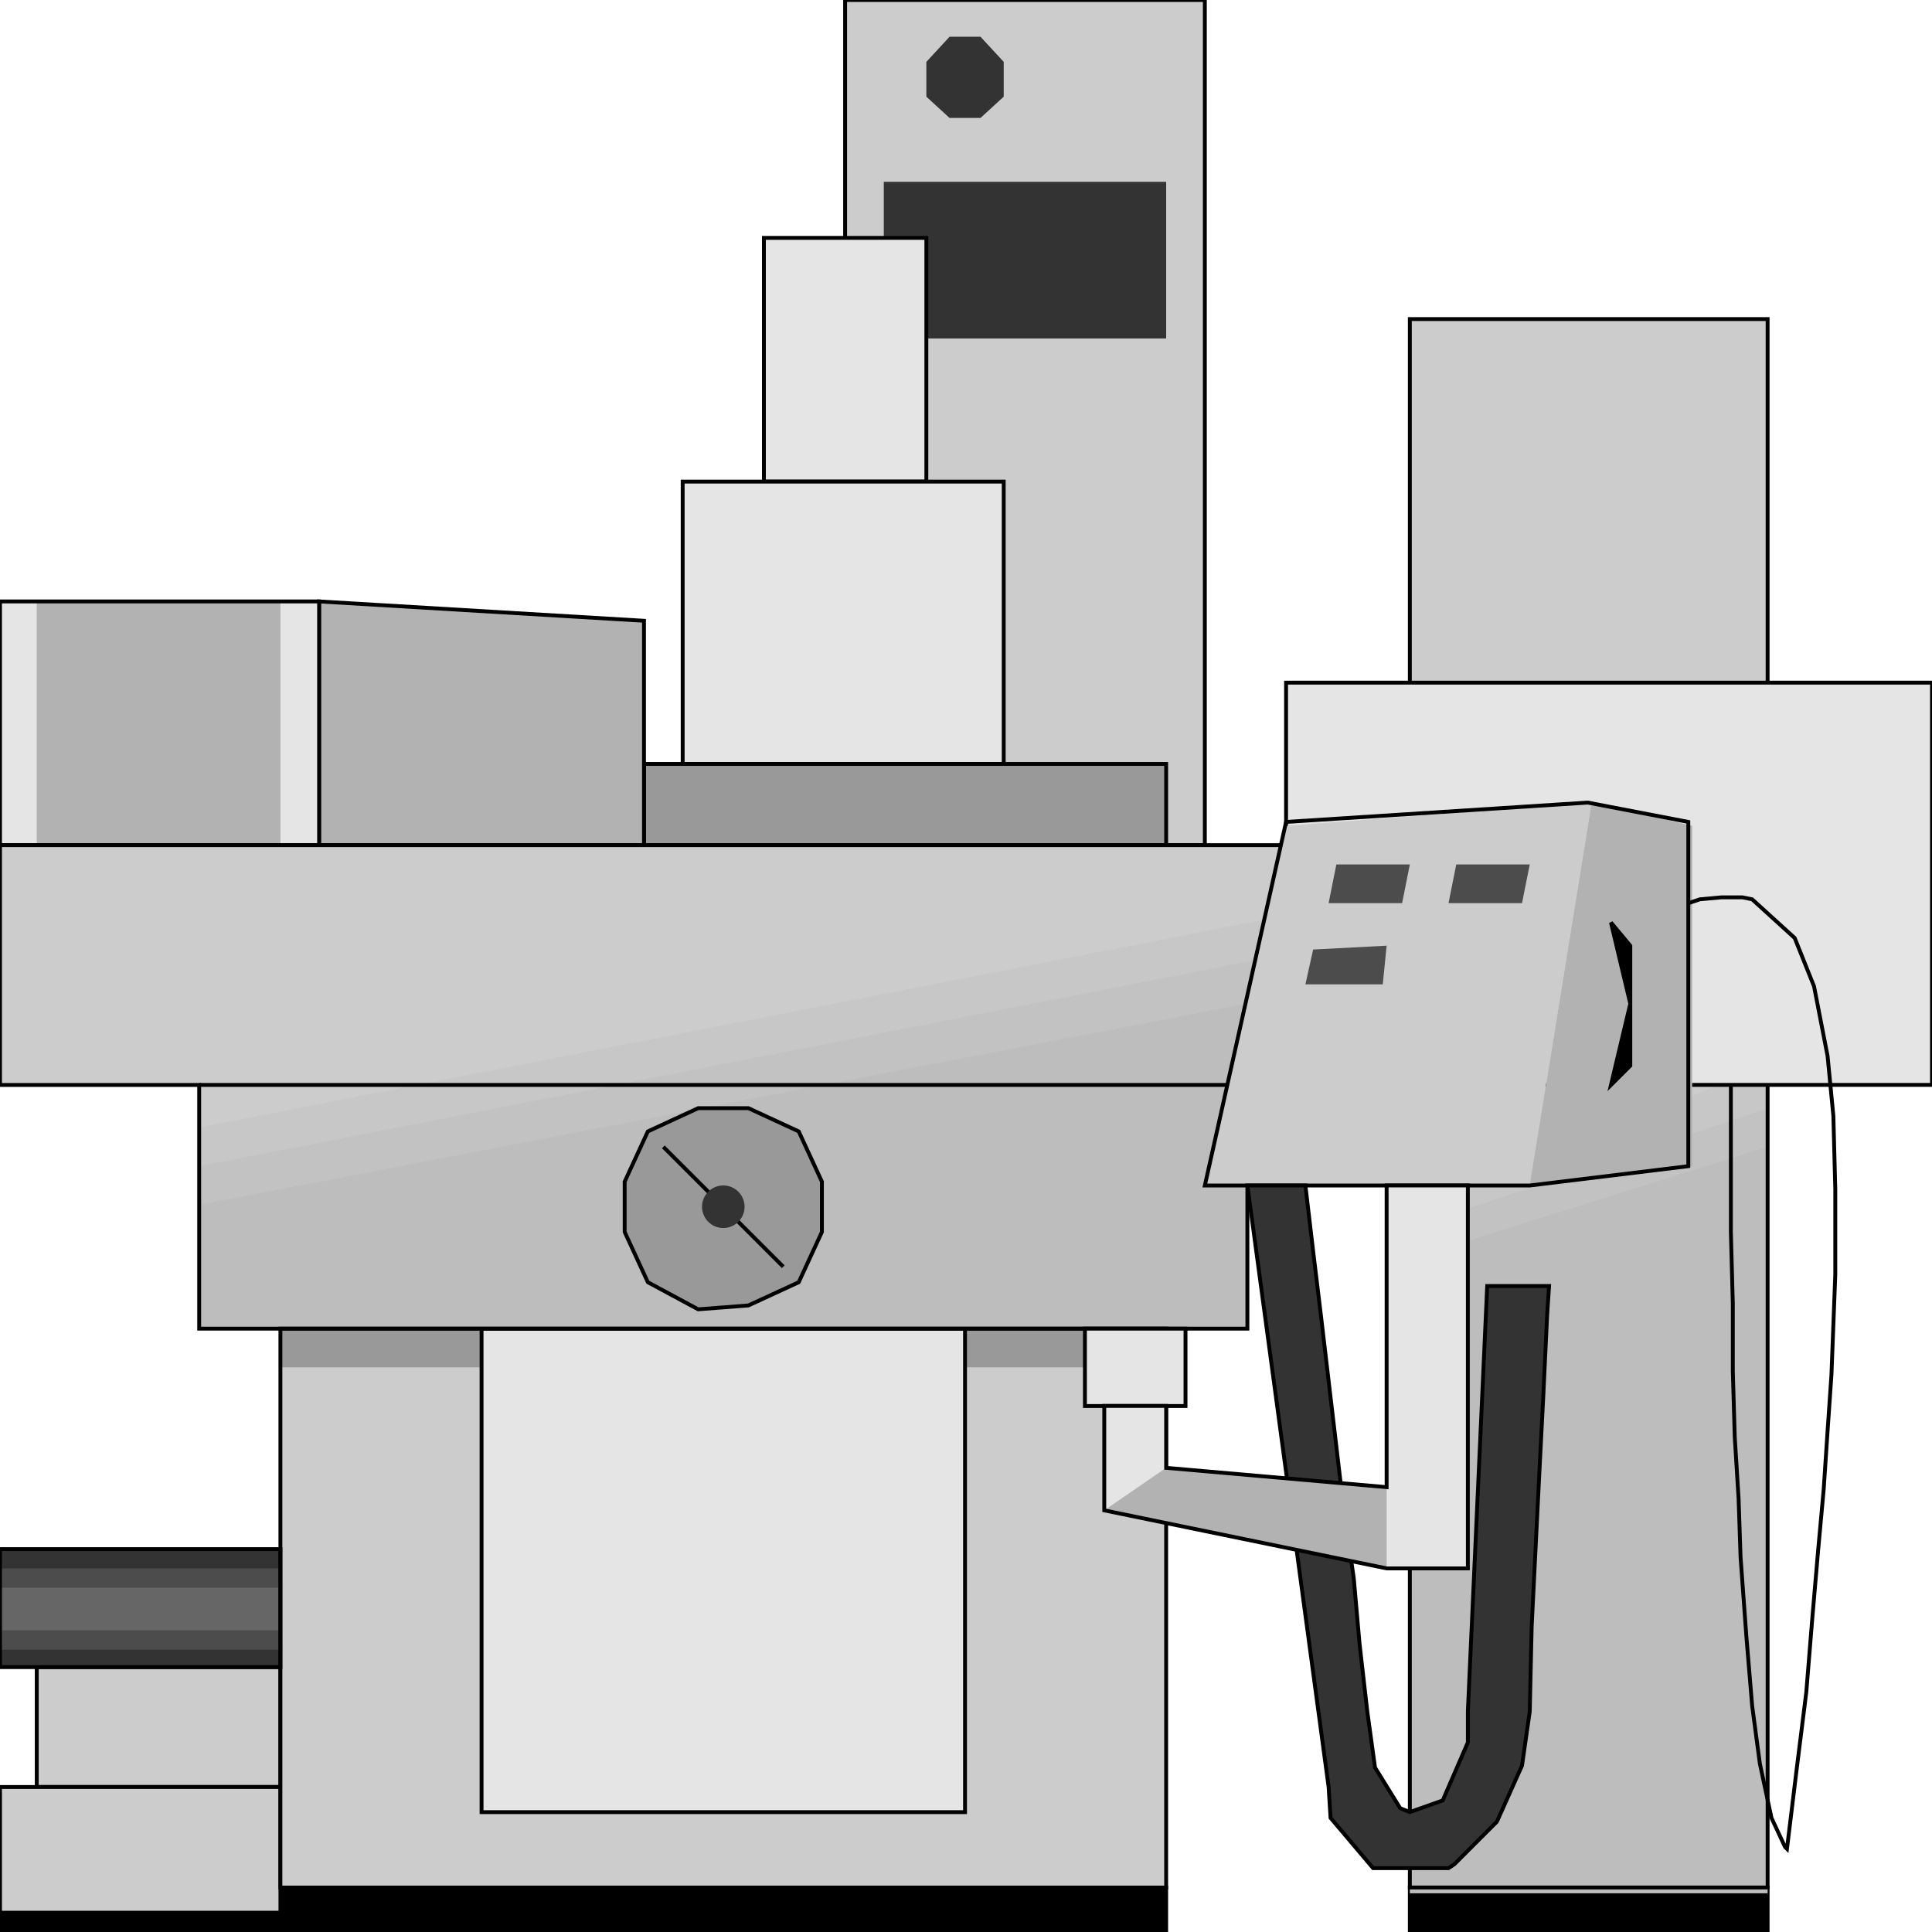 <svg width="150" height="150" viewBox="0 0 150 150" fill="none" xmlns="http://www.w3.org/2000/svg">
<g clip-path="url(#clip0_2109_196210)">
<path d="M90.54 146.547H0V150H90.54V146.547Z" fill="black" stroke="black" stroke-width="0.3"/>
<path d="M109.459 146.547H137.237V150H109.459V146.547Z" fill="black" stroke="black" stroke-width="0.3"/>
<path d="M109.459 24.773H137.237V146.545H109.459V24.773Z" fill="#CCCCCC"/>
<path d="M109.459 93.846L137.237 82.734V104.656H109.459V93.846Z" fill="#C7C7C7"/>
<path d="M109.459 95.348L137.237 86.039V104.658H109.459V95.348Z" fill="#C2C2C2"/>
<path d="M109.459 97.748L137.237 89.039V146.997H109.459V97.748Z" fill="#BDBDBD"/>
<path d="M109.459 24.773H137.237V146.545H109.459V24.773Z" stroke="black" stroke-width="0.3"/>
<path d="M99.85 53H150V84.231H99.85V53Z" fill="#E5E5E5" stroke="black" stroke-width="0.3"/>
<path d="M65.615 0H93.543V65.616H65.615V0Z" fill="#CCCCCC" stroke="black" stroke-width="0.3"/>
<path d="M73.724 9.158L71.922 7.506V4.804L73.724 2.852H76.126L77.928 4.804V7.506L76.126 9.158H73.724Z" fill="#333333"/>
<path d="M68.618 14.117H90.54V26.279H68.618V14.117Z" fill="#333333"/>
<path d="M59.31 18.469H71.922V37.388H59.31V18.469Z" fill="#E5E5E5" stroke="black" stroke-width="0.3"/>
<path d="M53.003 37.391H77.928V59.312H53.003V37.391Z" fill="#E5E5E5" stroke="black" stroke-width="0.3"/>
<path d="M50 59.312H90.54V65.619H50V59.312Z" fill="#999999" stroke="black" stroke-width="0.3"/>
<path d="M24.774 46.695L50 48.197V65.614H24.774V46.695Z" fill="#B2B2B2" stroke="black" stroke-width="0.3"/>
<path d="M0 46.695H24.775V65.614H0V46.695Z" fill="#E5E5E5"/>
<path d="M2.853 129.43H21.771V138.739H2.853V129.43Z" fill="#CCCCCC" stroke="black" stroke-width="0.3"/>
<path d="M0 138.742H21.772V148.502H0V138.742Z" fill="#CCCCCC" stroke="black" stroke-width="0.3"/>
<path d="M21.771 103.156H90.54V146.55H21.771V103.156Z" fill="#CCCCCC"/>
<path d="M21.771 103.156H90.54V106.159H21.771V103.156Z" fill="#999999"/>
<path d="M37.388 103.156H74.925V140.694H37.388V103.156Z" fill="#E5E5E5" stroke="black" stroke-width="0.3"/>
<path d="M0 120.273H21.772V129.433H0V120.273Z" fill="#333333"/>
<path d="M0 121.773H21.772V128.08H0V121.773Z" fill="#4C4C4C"/>
<path d="M0 123.273H21.772V126.577H0V123.273Z" fill="#666666"/>
<path d="M0 120.273H21.772V129.433H0V120.273Z" stroke="black" stroke-width="0.3"/>
<path d="M2.853 46.695H21.771V65.614H2.853V46.695Z" fill="#B2B2B2"/>
<path d="M0 46.695H24.775V65.614H0V46.695Z" stroke="black" stroke-width="0.3"/>
<path d="M15.466 103.155V84.236H0V65.617H112.462V84.236H96.847V103.155H15.466Z" fill="#CCCCCC"/>
<path d="M15.466 103.152V87.536L112.463 68.617V84.233H96.847V103.152H15.466Z" fill="#C7C7C7"/>
<path d="M15.466 103.157V90.544L112.463 71.625V84.238H96.847V103.157H15.466Z" fill="#C2C2C2"/>
<path d="M15.466 103.15V93.54L112.463 74.922V84.231H96.847V103.15H15.466Z" fill="#BDBDBD"/>
<path d="M15.466 103.155V84.236H0V65.617H112.462V84.236H96.847V103.155H15.466Z" stroke="black" stroke-width="0.3"/>
<path d="M15.466 84.234H96.847" stroke="black" stroke-width="0.3"/>
<path d="M21.771 103.156H90.54V146.55H21.771V103.156Z" stroke="black" stroke-width="0.3"/>
<path d="M58.108 101.354L54.204 101.655L50.3 99.553L48.498 95.649V91.745L50.3 87.841L54.204 86.039H58.108L62.012 87.841L63.813 91.745V95.649L62.012 99.553L58.108 101.354Z" fill="#999999" stroke="black" stroke-width="0.3"/>
<path d="M51.502 89.039L60.811 98.348" stroke="black" stroke-width="0.3"/>
<path d="M56.157 95.342C57.069 95.342 57.808 94.603 57.808 93.691C57.808 92.778 57.069 92.039 56.157 92.039C55.244 92.039 54.505 92.778 54.505 93.691C54.505 94.603 55.244 95.342 56.157 95.342Z" fill="#333333"/>
<path d="M99.85 64.114L123.574 62.312L118.769 92.042H93.544L99.85 64.114Z" fill="#CCCCCC"/>
<path d="M131.381 64.114L123.573 62.312L118.769 92.042L131.381 90.541V64.114Z" fill="#B2B2B2"/>
<path d="M93.544 92.042L99.85 63.814L123.274 62.312L131.081 63.814V90.541L118.769 92.042H93.544Z" stroke="black" stroke-width="0.3"/>
<path d="M101.952 73.722L107.658 73.422L107.358 76.425H101.352L101.952 73.722Z" fill="#4C4C4C"/>
<path d="M103.754 67.117H109.46L108.859 70.12H103.153L103.754 67.117Z" fill="#4C4C4C"/>
<path d="M113.063 67.117H118.769L118.169 70.12H112.463L113.063 67.117Z" fill="#4C4C4C"/>
<path d="M125.075 84.238L126.577 82.736V73.427L125.075 71.625L126.577 77.931L125.075 84.238Z" fill="black" stroke="black" stroke-width="0.3"/>
<path d="M134.384 84.236V90.092V95.648L134.535 101.203V106.459L134.685 111.564L134.985 116.369L135.135 120.873L135.586 127.029L136.036 132.435L136.637 136.939L137.538 141.143L138.589 143.396L138.739 143.546L139.489 137.39L140.24 131.384L140.691 125.828L141.141 120.573L141.592 115.618L141.892 111.113L142.192 106.759L142.492 98.951V95.498V92.344L142.342 86.639L141.892 81.984L140.841 76.579L139.339 72.825L136.036 69.822L135.285 69.672H134.535H133.634L131.982 69.822L131.081 70.122" stroke="black" stroke-width="0.3"/>
<path d="M84.234 103.156V109.162H92.042V103.156H84.234Z" fill="#E5E5E5" stroke="black" stroke-width="0.3"/>
<path d="M96.847 92.039H101.351L101.952 97.144L102.552 102.099L103.153 107.204L103.754 112.309L104.354 117.414L105.105 122.52L105.555 127.625L106.156 132.88L106.757 137.234L108.709 140.387L109.459 140.688L112.012 139.787L113.964 135.282V132.88L115.465 99.847H120.27L120.12 102.099L119.82 108.405L119.519 114.261L119.219 120.267L118.919 126.273L118.769 132.88L118.168 137.084L116.216 141.438L112.913 144.742L112.462 145.042H111.862H106.606L103.303 141.138L103.153 138.736L96.847 92.039Z" fill="#333333" stroke="black" stroke-width="0.3"/>
<path d="M85.735 117.264L107.657 121.769H113.964V92.039H107.657V115.462L90.54 113.961V109.156H85.735V117.264Z" fill="#E5E5E5"/>
<path d="M107.657 121.769V115.462L90.54 113.961L85.735 117.264L107.657 121.769Z" fill="#B2B2B2"/>
<path d="M85.735 117.264L107.657 121.769H113.964V92.039H107.657V115.462L90.54 113.961V109.156H85.735V117.264Z" stroke="black" stroke-width="0.3"/>
</g>
<defs>
<clipPath id="clip0_2109_196210">
<rect width="150" height="150" fill="white"/>
</clipPath>
</defs>
</svg>
